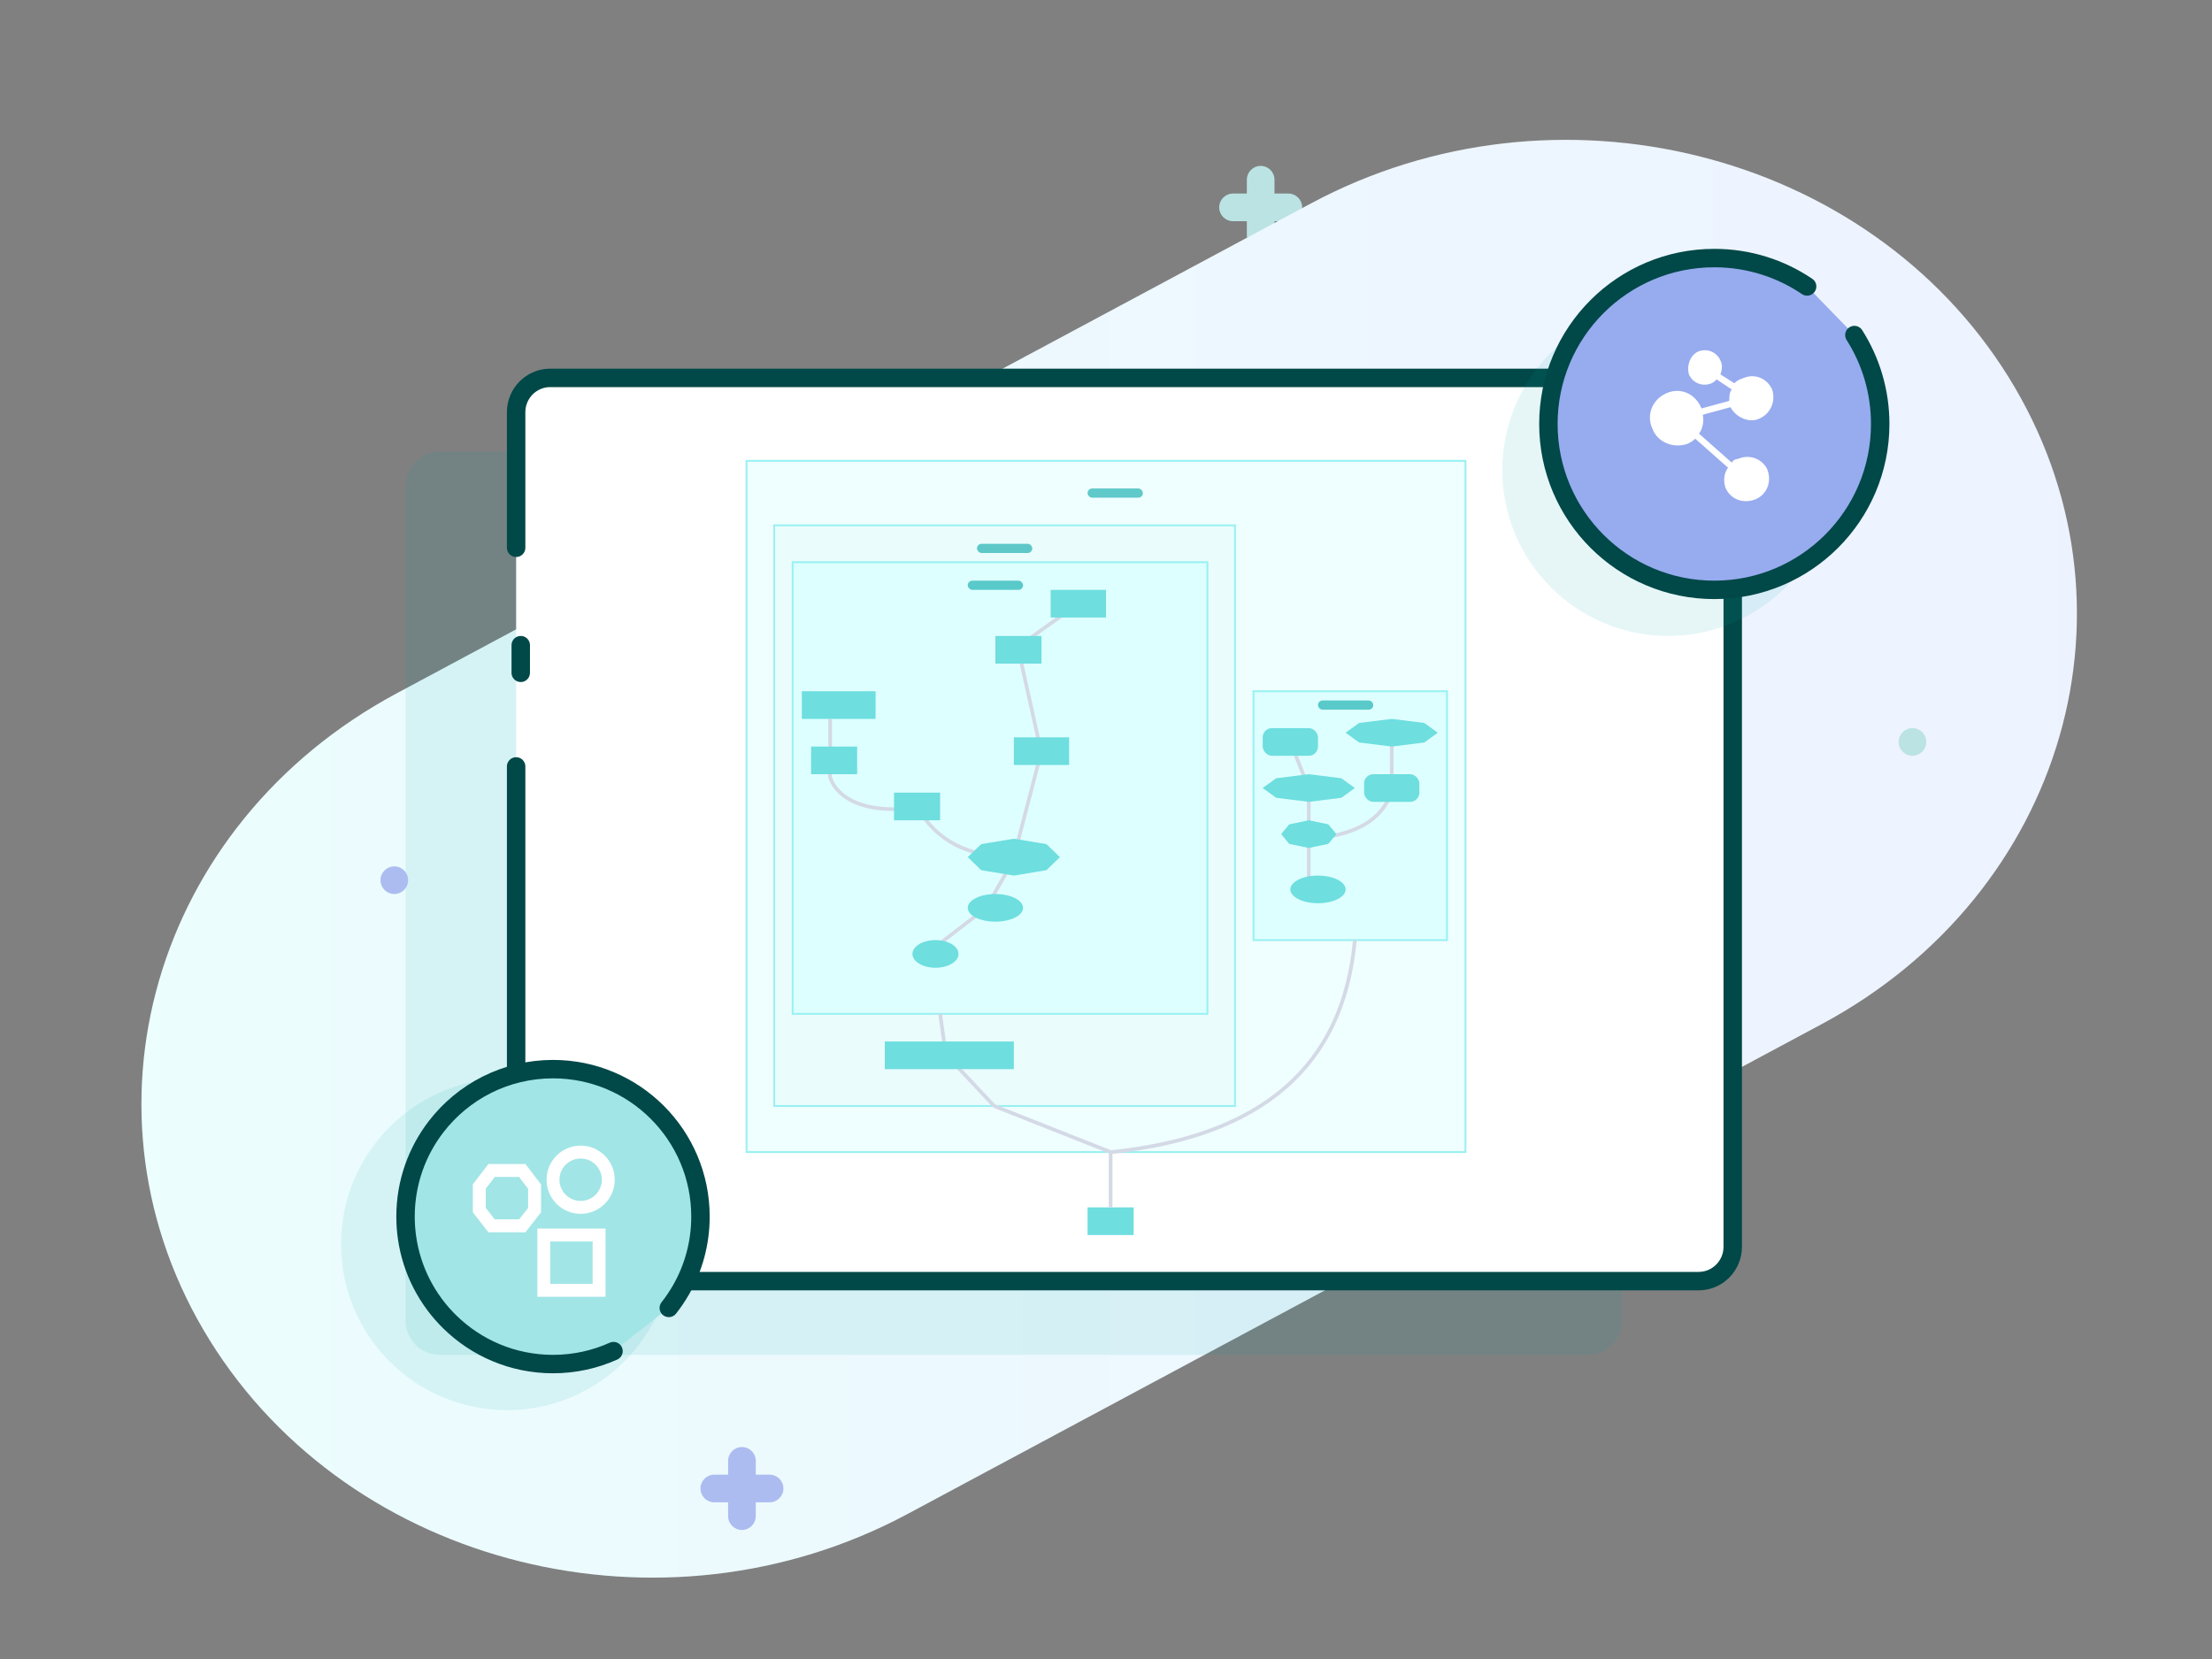 <?xml version="1.0" encoding="UTF-8"?>
<svg width="240px" height="180px" viewBox="0 0 240 180" version="1.1" xmlns="http://www.w3.org/2000/svg" xmlns:xlink="http://www.w3.org/1999/xlink">
    <rect x="0" y="0" width="240" height="180" fill="#808080" stroke="none"/>
    <!-- Generator: Sketch 63.1 (92452) - https://sketch.com -->
    <title>计算图</title>
    <desc>Created with Sketch.</desc>
    <defs>
        <linearGradient x1="100%" y1="50%" x2="0%" y2="50%" id="linearGradient-1">
            <stop stop-color="#EDF2FF" offset="0%"></stop>
            <stop stop-color="#ECFEFE" offset="100%"></stop>
        </linearGradient>
    </defs>
    <g id="智能小助手" stroke="none" stroke-width="1" fill="none" fill-rule="evenodd">
        <g id="计算图">
            <path d="M136.782,18 C137.611,18 138.282,18.672 138.282,19.5 L138.281,21 L139.782,21 C140.611,21 141.282,21.672 141.282,22.5 C141.282,23.328 140.611,24 139.782,24 L138.281,24 L138.282,25.5 C138.282,26.328 137.611,27 136.782,27 C135.954,27 135.282,26.328 135.282,25.5 L135.281,24 L133.782,24 C132.954,24 132.282,23.328 132.282,22.5 C132.282,21.672 132.954,21 133.782,21 L135.281,21 L135.282,19.5 C135.282,18.672 135.954,18 136.782,18 Z" id="形状结合备份" fill="#BBE3E3" transform="translate(136.782, 22.5) rotate(-360) translate(-136.782, -22.5) "></path>
            <path d="M43.053,75.22 L142.239,22.07 C168.735,7.872 202.616,16.298 217.913,40.89 C233.211,65.482 224.133,96.928 197.636,111.126 L98.45,164.276 C71.954,178.474 38.073,170.048 22.776,145.456 C7.478,120.864 16.556,89.418 43.053,75.22 Z" id="矩形" fill="url(#linearGradient-1)"></path>
            <path d="M44.5,81 L44.5,78 M44,67.434 L44,52.722 C44,50.666 45.657,49 47.701,49 L172.299,49 C174.343,49 176,50.666 176,52.722 L176,143.278 C176,145.334 174.343,147 172.299,147 L47.701,147 C45.657,147 44,145.334 44,143.278 L44,91.158 L44,91.158" id="形状" fill-opacity="0.1" fill="#00A5A7"></path>
            <path d="M56.5,73 L56.5,70 M56,59.434 L56,44.722 C56,42.666 57.657,41 59.701,41 L184.299,41 C186.343,41 188,42.666 188,44.722 L188,135.278 C188,137.334 186.343,139 184.299,139 L59.701,139 C57.657,139 56,137.334 56,135.278 L56,83.158 L56,83.158" id="形状" stroke="#014848" stroke-width="2" fill="#FFFFFF" stroke-linecap="round"></path>
            <g id="编组-27" transform="translate(81, 50)">
                <rect id="矩形" fill="#6EDEDF" x="37" y="81" width="5" height="3"></rect>
                <rect id="矩形" stroke="#98F1F2" stroke-width="0.2" fill="#EFFEFE" x="0" y="0" width="78" height="75"></rect>
                <rect id="矩形" stroke="#98F1F2" stroke-width="0.2" fill="#DEFFFF" x="55" y="25" width="21" height="27"></rect>
                <rect id="矩形" stroke="#98F1F2" stroke-width="0.2" fill="#EAFCFC" x="3" y="7" width="50" height="63"></rect>
                <rect id="矩形" stroke="#98F1F2" stroke-width="0.2" fill="#DEFFFF" x="5" y="11" width="45" height="49"></rect>
                <g id="编组-24" transform="translate(8.573, 15.5)" stroke-width="0.4">
                    <line x1="0.5" y1="12.5" x2="0.5" y2="15.596" id="路径-41" stroke="#D4D9E6"></line>
                    <path d="" id="路径-42" stroke="#979797"></path>
                    <path d="M0.5,18.5 C0.285,18.5 1.009,22.294 7.427,22.294" id="路径-43" stroke="#D4D9E6" stroke-linecap="round"></path>
                    <line x1="20.927" y1="5" x2="23.427" y2="16.241" id="路径-45" stroke="#D4D9E6"></line>
                    <line x1="23.427" y1="16" x2="20.427" y2="27.5" id="路径-46" stroke="#D4D9E6"></line>
                    <path d="M9.927,21.997 C11.914,25.666 15.414,27.5 20.427,27.5" id="路径-47" stroke="#D4D9E6"></path>
                    <line x1="20.427" y1="27.752" x2="17.427" y2="33" id="路径-48" stroke="#D4D9E6"></line>
                    <line x1="17.427" y1="33" x2="10.927" y2="38" id="路径-57" stroke="#D4D9E6"></line>
                    <polyline id="路径-58" stroke="#D4D9E6" points="12.427 44.5 13.05 48.912 18.288 54.5"></polyline>
                    <line x1="27.427" y1="0" x2="20.427" y2="5" id="路径-59" stroke="#D4D9E6"></line>
                    <polyline id="路径-60" stroke="#D4D9E6" points="50.427 15 52.427 20 52.427 25.163 52.427 31.5"></polyline>
                    <path d="M61.427,14.048 L61.427,20.397 C60.362,23.522 57.362,25.223 52.427,25.5" id="路径-61" stroke="#D4D9E6"></path>
                </g>
                <rect id="矩形" fill="#6EDEDF" x="6" y="25" width="8" height="3"></rect>
                <rect id="矩形备份-106" fill="#6EDEDF" x="7" y="31" width="5" height="3"></rect>
                <rect id="矩形备份-107" fill="#6EDEDF" x="15" y="63" width="14" height="3"></rect>
                <rect id="矩形备份-102" fill="#6EDEDF" x="27" y="19" width="5" height="3"></rect>
                <rect id="矩形备份-103" fill="#6EDEDF" x="33" y="14" width="6" height="3"></rect>
                <rect id="矩形备份-104" fill="#6EDEDF" x="29" y="30" width="6" height="3"></rect>
                <rect id="矩形备份-108" fill="#6EDEDF" x="67" y="34" width="6" height="3" rx="1"></rect>
                <rect id="矩形备份-109" fill="#6EDEDF" x="56" y="29" width="6" height="3" rx="1"></rect>
                <rect id="矩形备份-105" fill="#6EDEDF" x="16" y="36" width="5" height="3"></rect>
                <rect id="矩形" fill="#00A5A7" opacity="0.6" x="37" y="3" width="6" height="1" rx="0.5"></rect>
                <rect id="矩形备份-110" fill="#00A5A7" opacity="0.6" x="62" y="26" width="6" height="1" rx="0.5"></rect>
                <rect id="矩形备份-111" fill="#00A5A7" opacity="0.6" x="25" y="9" width="6" height="1" rx="0.5"></rect>
                <rect id="矩形备份-112" fill="#00A5A7" opacity="0.6" x="24" y="13" width="6" height="1" rx="0.5"></rect>
                <line x1="26.86" y1="70" x2="39.5" y2="75" id="路径-39" stroke="#D4D9E6" stroke-width="0.4"></line>
                <line x1="39.5" y1="81" x2="39.5" y2="75" id="路径-40" stroke="#D4D9E6" stroke-width="0.4"></line>
                <polygon id="多边形" fill="#6EDEDF" points="29 41 32.536 41.586 34 43 32.536 44.414 29 45 25.464 44.414 24 43 25.464 41.586"></polygon>
                <polygon id="多边形备份" fill="#6EDEDF" points="61 34 64.536 34.439 66 35.5 64.536 36.561 61 37 57.464 36.561 56 35.5 57.464 34.439"></polygon>
                <polygon id="多边形备份-2" fill="#6EDEDF" points="70 28 73.536 28.439 75 29.5 73.536 30.561 70 31 66.464 30.561 65 29.5 66.464 28.439"></polygon>
                <polygon id="多边形备份-3" fill="#6EDEDF" points="61 39 63.121 39.439 64 40.5 63.121 41.561 61 42 58.879 41.561 58 40.5 58.879 39.439"></polygon>
                <ellipse id="椭圆形" fill="#6EDEDF" cx="27" cy="48.5" rx="3" ry="1.5"></ellipse>
                <ellipse id="椭圆形备份-23" fill="#6EDEDF" cx="62" cy="46.5" rx="3" ry="1.5"></ellipse>
                <ellipse id="椭圆形备份-22" fill="#6EDEDF" cx="20.5" cy="53.5" rx="2.5" ry="1.5"></ellipse>
                <path d="M66,52 C64.764,65.638 55.955,73.304 39.573,75" id="路径-62" stroke="#D4D9E6" stroke-width="0.4"></path>
            </g>
            <path d="M80.5,157 C81.328,157 82,157.672 82,158.5 L81.999,160 L83.5,160 C84.328,160 85,160.672 85,161.5 C85,162.328 84.328,163 83.5,163 L81.999,163 L82,164.5 C82,165.328 81.328,166 80.5,166 C79.672,166 79,165.328 79,164.5 L78.999,163 L77.5,163 C76.672,163 76,162.328 76,161.5 C76,160.672 76.672,160 77.5,160 L78.999,160 L79,158.5 C79,157.672 79.672,157 80.5,157 Z" id="形状结合" fill="#ACBCF0" transform="translate(80.5, 161.5) rotate(-360) translate(-80.5, -161.5) "></path>
            <circle id="椭圆形" fill="#ACBCF0" cx="42.782" cy="95.5" r="1.5"></circle>
            <circle id="椭圆形备份" fill="#BBE3E3" cx="207.5" cy="80.5" r="1.5"></circle>
            <circle id="椭圆形" fill-opacity="0.1" fill="#00A5A7" cx="181" cy="51" r="18"></circle>
            <circle id="椭圆形备份-3" fill-opacity="0.1" fill="#00A5A7" cx="55" cy="135" r="18"></circle>
            <path d="M196.071,31.079 C193.197,29.135 189.731,28 186,28 C176.059,28 168,36.059 168,46 C168,55.941 176.059,64 186,64 C195.941,64 204,55.941 204,46 C204,42.451 202.973,39.142 201.199,36.353" id="路径" stroke="#014848" stroke-width="2" fill="#97ABEF" stroke-linecap="round"></path>
            <g id="graph" transform="translate(179, 38)" fill="#FFFFFF" fill-rule="nonzero">
                <path d="M9.583,11.787 C9.31,11.787 9.036,11.924 8.899,12.198 L5.342,9.051 C5.753,8.504 5.89,7.683 5.753,6.999 L8.763,6.178 C9.31,7.273 10.815,7.957 11.909,7.409 C13.141,6.862 13.688,5.494 13.277,4.263 C12.73,3.032 11.362,2.484 10.131,3.032 C9.72,3.168 9.447,3.305 9.173,3.579 L7.668,2.621 C7.805,2.211 7.942,1.663 7.668,1.116 C7.258,0.158 6.163,-0.252 5.206,0.158 C4.385,0.569 3.974,1.663 4.248,2.621 C4.658,3.579 5.753,3.989 6.71,3.579 C6.984,3.442 7.121,3.305 7.258,3.168 L8.899,4.263 C8.626,4.536 8.626,5.084 8.626,5.494 L5.616,6.315 C4.932,4.673 3.29,3.989 1.785,4.673 C0.28,5.357 -0.404,6.999 0.28,8.504 C0.828,10.009 2.606,10.693 4.111,10.146 C4.385,10.009 4.658,9.872 4.932,9.598 L8.489,12.745 C8.079,13.292 7.942,14.113 8.215,14.934 C8.763,16.165 10.131,16.713 11.499,16.165 C12.73,15.618 13.277,14.25 12.73,12.882 C12.183,11.787 10.815,11.24 9.583,11.787 L9.583,11.787 Z" id="路径"></path>
            </g>
            <path d="M72.564,141.908 C73.048,141.295 73.488,140.645 73.88,139.964 C75.229,137.619 76,134.9 76,132 C76,123.163 68.837,116 60,116 C54.838,116 50.247,118.445 47.321,122.239 C45.239,124.94 44,128.326 44,132 C44,132.793 44.058,133.572 44.169,134.334 C44.686,137.873 46.362,141.036 48.799,143.425 C51.685,146.255 55.639,148 60,148 C62.34,148 64.562,147.498 66.565,146.595" id="路径" stroke="#014848" stroke-width="2" fill="#A2E5E6" stroke-linecap="round"></path>
            <polygon id="yellow备份" stroke="#FFFFFF" stroke-width="1.4" points="53.333 127 56.667 127 58 128.74 58 131.296 56.667 133 53.333 133 52 131.287 52 128.741"></polygon>
            <circle id="椭圆形" stroke="#FFFFFF" stroke-width="1.4" cx="63" cy="128" r="3"></circle>
            <rect id="矩形" stroke="#FFFFFF" stroke-width="1.4" x="59" y="134" width="6" height="6"></rect>
        </g>
    </g>
</svg>